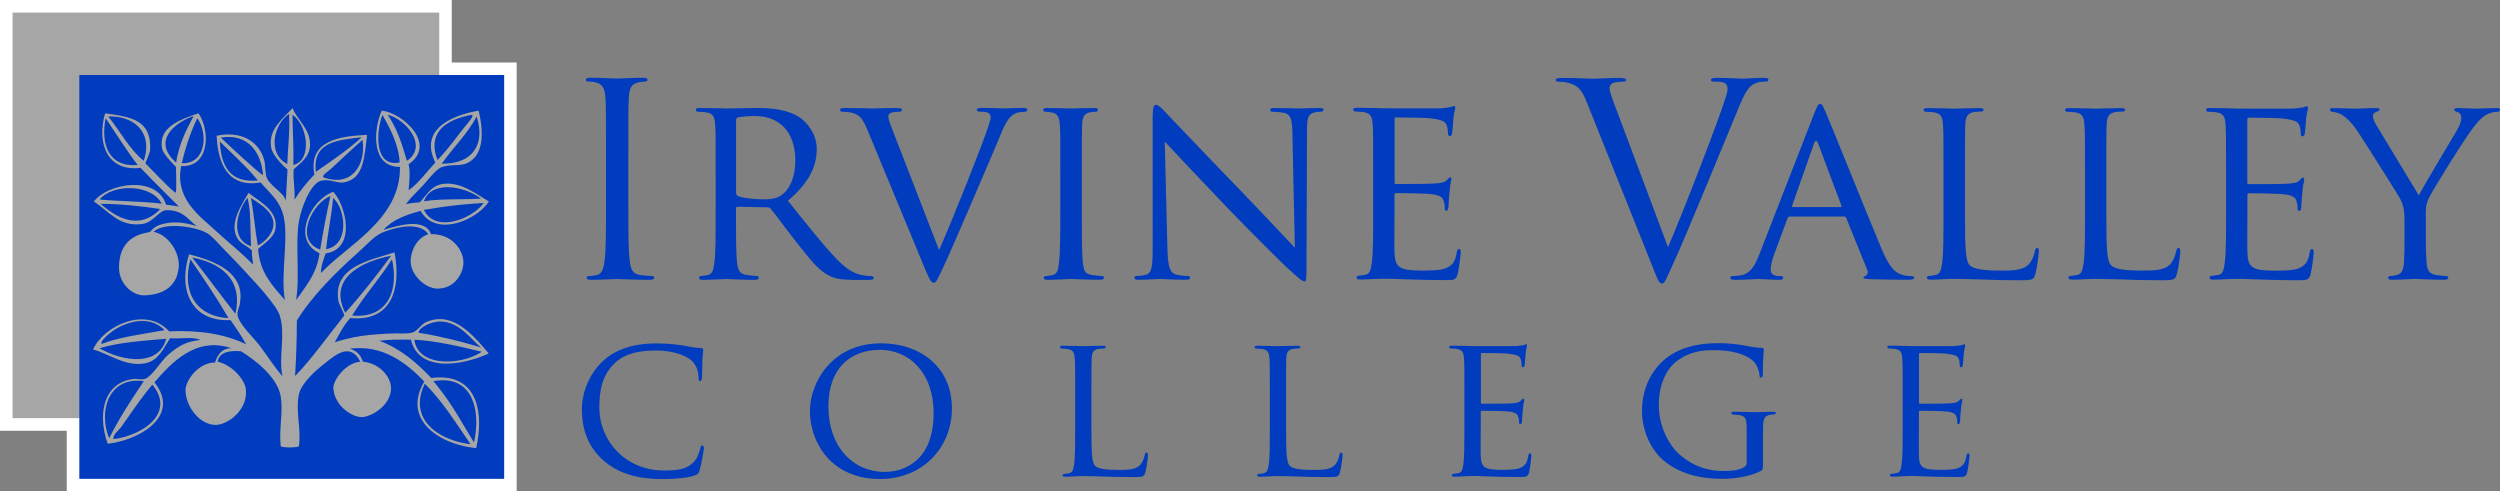 <?xml version="1.0" encoding="utf-8"?>
<!-- Generator: Adobe Illustrator 22.0.1, SVG Export Plug-In . SVG Version: 6.00 Build 0)  -->
<svg version="1.1" id="Layer_1" xmlns="http://www.w3.org/2000/svg" xmlns:xlink="http://www.w3.org/1999/xlink" x="0px" y="0px"
	 width="300px" height="58.97px" viewBox="0 0 300 58.97" enable-background="new 0 0 300 58.97" xml:space="preserve">
<rect x="0" y="0" width="300" height="58.97" fill="#808080" stroke="none"/>
<g>
	<polygon fill="#FFFFFF" points="54.21,7.5 54.21,0 0,0 0,51.69 8.01,51.69 8.01,58.97 62,58.97 62,7.5 	"/>
	<rect x="1.51" y="1.51" fill="#A6A6A6" width="51.2" height="48.67"/>
	<rect x="9.52" y="9" fill="#003CBD" width="50.98" height="48.46"/>
	<path fill="#003CBD" d="M70.56,9.78c-0.13,0-0.26-0.06-0.26-0.19c0-0.19,0.16-0.26,0.51-0.26c1.06,0,3.08,0.1,3.24,0.1
		c0.16,0,2.18-0.1,3.14-0.1c0.35,0,0.51,0.06,0.51,0.26c0,0.13-0.13,0.19-0.26,0.19c-0.23,0-0.42,0.03-0.8,0.1
		c-0.86,0.16-1.12,0.7-1.18,1.83c-0.06,1.03-0.06,1.92-0.06,6.93v5.64c0,3.08,0,5.61,0.16,6.96c0.1,0.93,0.29,1.63,1.25,1.76
		c0.45,0.06,1.16,0.13,1.44,0.13c0.19,0,0.26,0.1,0.26,0.19c0,0.16-0.16,0.26-0.51,0.26c-1.76,0-3.79-0.1-3.94-0.1
		c-0.16,0-2.18,0.1-3.14,0.1c-0.35,0-0.51-0.06-0.51-0.26c0-0.1,0.06-0.19,0.26-0.19c0.29,0,0.67-0.06,0.96-0.13
		c0.64-0.13,0.8-0.83,0.93-1.76c0.16-1.35,0.16-3.88,0.16-6.96v-5.64c0-5,0-5.9-0.07-6.93c-0.06-1.09-0.39-1.63-1.09-1.8
		C71.2,9.81,70.79,9.78,70.56,9.78 M99.38,33.02c-1.22-0.64-2.24-1.96-3.85-4.01c-1.18-1.48-2.44-3.24-3.05-3.97
		c-0.13-0.13-0.19-0.16-0.38-0.16l-3.59-0.07c-0.13,0-0.19,0.07-0.19,0.23v0.64c0,2.63,0,4.74,0.13,5.87
		c0.1,0.8,0.26,1.31,1.12,1.44c0.38,0.06,0.99,0.13,1.25,0.13c0.19,0,0.22,0.13,0.22,0.23c0,0.13-0.13,0.23-0.45,0.23
		c-1.54,0-3.33-0.1-3.46-0.1c-0.03,0-1.92,0.1-2.79,0.1c-0.29,0-0.45-0.06-0.45-0.23c0-0.09,0.06-0.23,0.22-0.23
		c0.26,0,0.61-0.06,0.87-0.13c0.55-0.13,0.61-0.64,0.74-1.44c0.16-1.12,0.16-3.27,0.16-5.9v-4.81c0-4.24,0-5-0.06-5.87
		c-0.06-0.93-0.22-1.38-1.15-1.5c-0.22-0.03-0.7-0.06-0.96-0.06c-0.1,0-0.22-0.13-0.22-0.23c0-0.16,0.13-0.22,0.45-0.22
		c1.28,0,3.17,0.06,3.33,0.06c0.29,0,2.66-0.06,3.52-0.06c1.8,0,3.78,0.16,5.26,1.19c0.71,0.51,1.96,1.83,1.96,3.72
		c0,2.02-0.83,3.98-3.46,6.22c2.31,2.89,4.26,5.35,5.9,7.05c1.51,1.54,2.44,1.79,3.14,1.89c0.55,0.1,0.83,0.1,1,0.1
		c0.16,0,0.26,0.13,0.26,0.23c0,0.16-0.16,0.23-0.67,0.23h-1.76C100.8,33.57,100.09,33.41,99.38,33.02 M93.74,23.44
		c0.96-0.64,1.7-2.08,1.7-4.17c0-3.4-1.86-5.35-4.87-5.35c-0.83,0-1.73,0.1-2.02,0.16c-0.13,0.06-0.22,0.16-0.22,0.32v8.75
		c0,0.16,0.06,0.26,0.19,0.35c0.42,0.23,1.86,0.42,3.11,0.42C92.3,23.92,93.07,23.89,93.74,23.44 M122.82,12.95
		c-0.83,0-2.05,0.06-2.21,0.06c-0.35,0-1.63-0.06-2.76-0.06c-0.45,0-0.64,0.06-0.64,0.22c0,0.13,0.16,0.23,0.32,0.23
		c0.32,0,0.64,0,0.96,0.1c0.29,0.1,0.39,0.35,0.39,0.58c0,0.22-0.13,0.61-0.26,1.02c-0.61,1.96-4.3,11.26-5.93,14.91l-5.32-13.72
		c-0.42-1.09-0.77-1.92-0.77-2.28c0-0.19,0.03-0.35,0.32-0.48c0.26-0.1,0.71-0.12,1.03-0.12c0.19,0,0.29-0.13,0.29-0.26
		s-0.26-0.19-0.77-0.19c-1.09,0-2.34,0.06-2.63,0.06c-0.35,0-1.96-0.06-3.3-0.06c-0.45,0-0.74,0.03-0.74,0.19
		c0,0.1,0.07,0.26,0.23,0.26s0.64,0,1.09,0.1c0.93,0.22,1.31,0.51,1.96,2.05l6.92,16.7c0.55,1.32,0.74,1.67,1.06,1.67
		c0.29,0,0.45-0.42,1.22-2.05c0.64-1.35,1.89-4.3,3.62-8.27c1.44-3.33,2.82-6.6,3.14-7.37c0.74-1.86,1.19-2.24,1.57-2.5
		c0.51-0.32,1.15-0.32,1.35-0.32c0.22,0,0.32-0.13,0.32-0.26C123.27,13.02,123.11,12.95,122.82,12.95 M132.03,33.57
		c0.32,0,0.45-0.1,0.45-0.23c0-0.09-0.06-0.22-0.22-0.22c-0.26,0-0.87-0.06-1.29-0.13c-0.83-0.13-0.93-0.64-1.02-1.44
		c-0.13-1.12-0.13-3.27-0.13-5.9v-4.81c0-4.24,0-5,0.03-5.87c0.06-0.96,0.22-1.35,0.99-1.5c0.32-0.06,0.51-0.06,0.7-0.06
		c0.1,0,0.22-0.13,0.22-0.23c0-0.16-0.13-0.22-0.45-0.22c-0.87,0-2.69,0.06-2.82,0.06c-0.16,0-1.92-0.06-2.85-0.06
		c-0.32,0-0.45,0.06-0.45,0.22c0,0.1,0.1,0.23,0.22,0.23c0.19,0,0.55,0.03,0.87,0.1c0.61,0.12,0.83,0.54,0.9,1.47
		c0.06,0.87,0.06,1.63,0.06,5.87v4.81c0,2.63-0.03,4.78-0.16,5.9c-0.1,0.8-0.19,1.31-0.74,1.44c-0.26,0.06-0.61,0.13-0.87,0.13
		c-0.16,0-0.22,0.13-0.22,0.22c0,0.16,0.16,0.23,0.45,0.23c0.87,0,2.63-0.1,2.79-0.1C128.63,33.47,130.46,33.57,132.03,33.57
		 M154.41,32.09c1.57,1.44,1.86,1.67,2.15,1.67c0.19,0,0.22-0.16,0.22-1.95l0.06-15.97c0-1.63,0.07-2.18,1-2.37
		c0.32-0.06,0.55-0.06,0.67-0.06c0.19,0,0.32-0.16,0.32-0.26c0-0.16-0.23-0.19-0.51-0.19c-1.15,0-2.08,0.06-2.4,0.06
		c-0.32,0-1.66-0.06-2.95-0.06c-0.32,0-0.54,0.03-0.54,0.19c0,0.1,0.03,0.26,0.22,0.26c0.23,0,0.87,0.03,1.38,0.12
		c0.86,0.16,1.03,0.77,1.06,2.54l0.29,13.65c-0.87-0.9-3.88-4.13-6.67-7.02c-4.36-4.48-8.47-8.85-8.91-9.29
		c-0.29-0.29-0.77-0.84-1.09-0.84c-0.22,0-0.39,0.29-0.39,1.38v15.61c0,2.47-0.1,3.2-0.8,3.4c-0.42,0.13-0.93,0.16-1.16,0.16
		c-0.13,0-0.22,0.1-0.22,0.22c0,0.19,0.16,0.23,0.45,0.23c1.28,0,2.47-0.1,2.73-0.1s1.38,0.1,2.98,0.1c0.32,0,0.51-0.06,0.51-0.23
		c0-0.13-0.1-0.22-0.22-0.22c-0.26,0-0.9-0.03-1.41-0.16c-0.77-0.19-1.03-0.87-1.09-3.11l-0.32-12.86c0.87,0.96,4.04,4.3,7.31,7.73
		C150.05,27.83,154.13,31.84,154.41,32.09 M174.91,32.92c0.16-0.58,0.38-2.43,0.38-2.63c0-0.19-0.03-0.41-0.19-0.41
		s-0.22,0.09-0.29,0.41c-0.16,1.09-0.54,1.57-1.28,1.89c-0.74,0.29-2.09,0.29-2.82,0.29c-2.79,0-3.3-0.35-3.37-2.18
		c-0.03-0.55,0-3.72,0-4.65v-2.28c0-0.1,0.04-0.19,0.2-0.19c0.48,0,3.49,0.03,4.26,0.13c1.09,0.13,1.35,0.45,1.44,0.83
		c0.13,0.35,0.13,0.64,0.13,0.9c0,0.16,0.06,0.25,0.19,0.25c0.19,0,0.26-0.29,0.26-0.51c0-0.19,0.06-1.22,0.13-1.77
		c0.06-0.9,0.22-1.34,0.22-1.5s-0.06-0.22-0.16-0.22c-0.09,0-0.22,0.16-0.41,0.35c-0.29,0.29-0.71,0.32-1.38,0.39
		c-0.64,0.06-4.36,0.06-4.71,0.06c-0.16,0-0.16-0.1-0.16-0.29v-7.41c0-0.19,0.04-0.29,0.16-0.29c0.32,0,3.59,0.03,4.07,0.1
		c1.54,0.19,1.83,0.39,2.02,0.83c0.13,0.32,0.16,0.77,0.16,0.96c0,0.23,0.06,0.35,0.23,0.35c0.13,0,0.22-0.16,0.26-0.29
		c0.06-0.32,0.13-1.54,0.16-1.8c0.06-0.77,0.22-1.09,0.22-1.28c0-0.13-0.03-0.25-0.13-0.25c-0.13,0-0.26,0.1-0.38,0.13
		c-0.22,0.03-0.74,0.13-1.29,0.16c-0.64,0.03-6.54,0-6.73,0c-0.16,0-1.99-0.07-3.27-0.07c-0.32,0-0.45,0.07-0.45,0.22
		c0,0.1,0.13,0.23,0.22,0.23c0.26,0,0.74,0.03,0.96,0.06c0.93,0.13,1.1,0.58,1.16,1.5c0.06,0.87,0.06,1.63,0.06,5.87v4.81
		c0,2.63,0,4.78-0.16,5.9c-0.13,0.8-0.19,1.34-0.74,1.44c-0.26,0.03-0.61,0.13-0.86,0.13c-0.16,0-0.23,0.13-0.23,0.22
		c0,0.16,0.17,0.23,0.46,0.23c0.45,0,1.09-0.03,1.63-0.06c0.6-0.03,1.15-0.03,1.22-0.03c0.42,0,1.16,0,2.34,0.06
		c1.16,0.03,2.79,0.1,4.91,0.1C174.42,33.63,174.71,33.63,174.91,32.92 M199.46,34.02c0.32,0,0.45-0.51,1.35-2.44
		c0.74-1.57,2.18-5.03,4.13-9.71c1.63-3.94,3.23-7.78,3.59-8.68c0.86-2.18,1.34-2.72,1.76-3.01c0.61-0.39,1.31-0.39,1.54-0.39
		c0.26,0,0.38-0.06,0.38-0.22s-0.19-0.23-0.54-0.23c-0.93,0-2.31,0.1-2.5,0.1c-0.39,0-1.86-0.1-3.14-0.1
		c-0.52,0-0.71,0.06-0.71,0.26c0,0.16,0.16,0.19,0.35,0.19c0.36,0,0.84,0,1.22,0.13c0.32,0.16,0.42,0.48,0.42,0.74
		c0,0.29-0.13,0.74-0.29,1.22c-0.71,2.31-5,13.49-6.86,17.78l-6.15-16.4c-0.48-1.25-0.86-2.24-0.86-2.66c0-0.22,0.06-0.48,0.42-0.64
		c0.29-0.13,0.87-0.16,1.22-0.16c0.22,0,0.32-0.06,0.32-0.22s-0.29-0.23-0.86-0.23c-1.22,0-2.66,0.1-2.98,0.1
		c-0.38,0-2.21-0.1-3.75-0.1c-0.52,0-0.83,0.03-0.83,0.23c0,0.13,0.06,0.22,0.25,0.22s0.74,0,1.22,0.13
		c1.12,0.32,1.6,0.67,2.31,2.47l7.85,19.64C198.92,33.57,199.08,34.02,199.46,34.02 M229.71,33.34c0,0.16-0.33,0.23-0.65,0.23
		c-0.42,0-2.49,0-4.45-0.06c-0.54-0.03-0.99-0.03-0.99-0.19c0-0.13,0.06-0.13,0.19-0.19c0.16-0.06,0.45-0.29,0.26-0.74l-2.53-6.25
		c-0.06-0.13-0.1-0.16-0.25-0.16h-6.5c-0.13,0-0.23,0.06-0.29,0.22l-1.61,4.36c-0.25,0.67-0.41,1.34-0.41,1.83
		c0,0.54,0.48,0.74,0.96,0.74h0.26c0.22,0,0.28,0.1,0.28,0.22c0,0.16-0.16,0.23-0.41,0.23c-0.68,0-2.21-0.1-2.53-0.1
		c-0.29,0-1.7,0.1-2.86,0.1c-0.35,0-0.54-0.06-0.54-0.23c0-0.13,0.13-0.22,0.26-0.22c0.19,0,0.61-0.03,0.83-0.06
		c1.28-0.16,1.82-1.12,2.37-2.5l6.64-17.04c0.35-0.89,0.48-1.06,0.67-1.06c0.29,0,0.38,0.39,0.67,0.99
		c0.51,1.15,5.03,12.4,6.76,16.53c1.03,2.43,1.79,2.78,2.4,2.98c0.42,0.13,0.83,0.16,1.12,0.16
		C229.51,33.12,229.71,33.18,229.71,33.34 M220.87,24.85c0.13,0,0.13-0.06,0.09-0.19l-2.79-7.46c-0.16-0.41-0.32-0.41-0.48,0
		l-2.63,7.46c-0.03,0.13,0,0.19,0.1,0.19H220.87 M244.48,29.75c-0.16,0-0.26,0.16-0.29,0.35c-0.1,0.55-0.32,1.12-0.67,1.54
		c-0.67,0.8-1.93,0.83-3.39,0.83c-2.22,0-3.31-0.19-3.76-0.64c-0.51-0.48-0.57-2.12-0.57-6.12v-4.87c0-4.22,0-5,0.03-5.86
		c0.06-0.96,0.22-1.38,1.05-1.54c0.32-0.03,0.74-0.06,0.93-0.06c0.09,0,0.22-0.1,0.22-0.19c0-0.16-0.16-0.22-0.45-0.22
		c-0.86,0-2.98,0.07-3.11,0.07c-0.16,0-1.92-0.07-3.2-0.07c-0.32,0-0.44,0.07-0.44,0.22c0,0.1,0.13,0.22,0.22,0.22
		c0.26,0,0.74,0.03,0.96,0.06c0.93,0.13,1.09,0.58,1.15,1.51c0.06,0.86,0.06,1.64,0.06,5.86v4.81c0,2.63,0,4.77-0.16,5.89
		c-0.13,0.8-0.19,1.31-0.74,1.44c-0.25,0.06-0.6,0.13-0.86,0.13c-0.16,0-0.23,0.13-0.23,0.22c0,0.16,0.16,0.23,0.45,0.23
		c0.45,0,1.06-0.03,1.64-0.06c0.54-0.03,1.02-0.03,1.15-0.03c0.84,0,1.8,0.03,3.08,0.06c1.31,0.06,2.89,0.1,4.9,0.1
		c1.51,0,1.6-0.1,1.79-0.74c0.23-0.8,0.42-2.43,0.42-2.72C244.67,29.88,244.61,29.75,244.48,29.75 M261.43,29.75
		c-0.16,0-0.25,0.16-0.28,0.35c-0.1,0.55-0.32,1.12-0.67,1.54c-0.67,0.8-1.92,0.83-3.4,0.83c-2.21,0-3.3-0.19-3.75-0.64
		c-0.51-0.48-0.57-2.12-0.57-6.12v-4.87c0-4.22,0-5,0.03-5.86c0.06-0.96,0.23-1.38,1.06-1.54c0.32-0.03,0.74-0.06,0.93-0.06
		c0.1,0,0.23-0.1,0.23-0.19c0-0.16-0.16-0.22-0.45-0.22c-0.87,0-2.98,0.07-3.1,0.07c-0.16,0-1.93-0.07-3.21-0.07
		c-0.32,0-0.45,0.07-0.45,0.22c0,0.1,0.13,0.22,0.22,0.22c0.25,0,0.73,0.03,0.96,0.06c0.93,0.13,1.09,0.58,1.15,1.51
		c0.07,0.86,0.07,1.64,0.07,5.86v4.81c0,2.63,0,4.77-0.16,5.89c-0.13,0.8-0.19,1.31-0.74,1.44c-0.26,0.06-0.61,0.13-0.86,0.13
		c-0.16,0-0.22,0.13-0.22,0.22c0,0.16,0.16,0.23,0.45,0.23c0.45,0,1.05-0.03,1.63-0.06c0.54-0.03,1.02-0.03,1.16-0.03
		c0.83,0,1.79,0.03,3.07,0.06c1.32,0.06,2.88,0.1,4.9,0.1c1.51,0,1.6-0.1,1.79-0.74c0.23-0.8,0.42-2.43,0.42-2.72
		C261.62,29.88,261.56,29.75,261.43,29.75 M277.45,29.88c-0.16,0-0.22,0.1-0.29,0.42c-0.16,1.09-0.55,1.57-1.29,1.89
		c-0.73,0.29-2.08,0.29-2.82,0.29c-2.79,0-3.3-0.35-3.36-2.18c-0.03-0.54,0-3.72,0-4.64v-2.28c0-0.09,0.03-0.19,0.19-0.19
		c0.48,0,3.49,0.03,4.26,0.13c1.09,0.13,1.34,0.45,1.44,0.83c0.13,0.35,0.13,0.64,0.13,0.9c0,0.16,0.07,0.26,0.19,0.26
		c0.19,0,0.26-0.29,0.26-0.51c0-0.19,0.06-1.22,0.13-1.76c0.06-0.9,0.22-1.35,0.22-1.51s-0.06-0.22-0.16-0.22s-0.22,0.16-0.42,0.35
		c-0.29,0.29-0.7,0.32-1.38,0.38c-0.64,0.06-4.36,0.06-4.71,0.06c-0.16,0-0.16-0.1-0.16-0.29v-7.4c0-0.19,0.03-0.29,0.16-0.29
		c0.32,0,3.59,0.03,4.07,0.1c1.54,0.19,1.83,0.38,2.02,0.83c0.13,0.32,0.16,0.77,0.16,0.96c0,0.22,0.07,0.35,0.23,0.35
		c0.13,0,0.22-0.16,0.25-0.29c0.07-0.32,0.13-1.54,0.16-1.79c0.07-0.77,0.23-1.09,0.23-1.28c0-0.13-0.04-0.26-0.13-0.26
		c-0.13,0-0.26,0.1-0.38,0.13c-0.23,0.03-0.74,0.13-1.29,0.16c-0.64,0.03-6.53,0-6.72,0c-0.16,0-1.99-0.07-3.27-0.07
		c-0.32,0-0.44,0.07-0.44,0.22c0,0.1,0.13,0.23,0.22,0.23c0.26,0,0.73,0.03,0.97,0.06c0.93,0.13,1.09,0.58,1.15,1.51
		c0.06,0.87,0.06,1.64,0.06,5.86v4.81c0,2.63,0,4.77-0.16,5.89c-0.12,0.8-0.19,1.34-0.73,1.44c-0.26,0.03-0.61,0.13-0.87,0.13
		c-0.16,0-0.22,0.13-0.22,0.22c0,0.16,0.16,0.23,0.45,0.23c0.45,0,1.09-0.03,1.64-0.06c0.61-0.03,1.15-0.03,1.22-0.03
		c0.42,0,1.15,0,2.34,0.06c1.16,0.03,2.79,0.1,4.9,0.1c1.09,0,1.38,0,1.57-0.71c0.16-0.57,0.38-2.43,0.38-2.63
		C277.64,30.11,277.61,29.88,277.45,29.88 M299.65,12.97c-0.55,0-2.57,0.07-2.76,0.07c-0.22,0-1.22-0.07-1.95-0.07
		c-0.29,0-0.45,0.07-0.45,0.16c0,0.13,0.16,0.26,0.41,0.32c0.32,0.1,0.45,0.32,0.45,0.71c0,0.35-0.13,0.8-0.48,1.41
		c-0.51,0.89-4.04,6.73-4.61,7.88l-5.13-8.49c-0.19-0.35-0.38-0.67-0.38-1.06c0-0.22,0.13-0.35,0.35-0.45
		c0.26-0.09,0.45-0.19,0.45-0.29c0-0.13-0.06-0.19-0.39-0.19c-1.09,0-2.24,0.07-2.43,0.07c-0.12,0-2.24-0.07-2.78-0.07
		c-0.26,0-0.35,0.07-0.35,0.19c0,0.13,0.13,0.26,0.29,0.26c0.23,0,0.77,0.13,1.19,0.38c0.51,0.35,1.18,0.96,1.85,1.99
		c0.96,1.44,4.78,7.5,5,7.91c0.42,0.77,0.61,1.32,0.61,2.79v2.34c0,0.45,0,1.6-0.06,2.72c-0.07,0.8-0.26,1.31-0.84,1.44
		c-0.25,0.06-0.57,0.13-0.83,0.13c-0.16,0-0.23,0.13-0.23,0.22c0,0.16,0.13,0.23,0.45,0.23c0.84,0,2.63-0.1,2.76-0.1
		c0.16,0,1.99,0.1,3.56,0.1c0.29,0,0.45-0.1,0.45-0.23c0-0.09-0.07-0.22-0.23-0.22c-0.26,0-0.9-0.06-1.28-0.13
		c-0.83-0.13-1.02-0.64-1.09-1.44c-0.1-1.12-0.1-2.27-0.1-2.72v-2.34c0-0.9-0.12-1.76,0.36-2.72c0.57-1.15,4.55-7.56,5.48-8.65
		c0.61-0.74,0.87-1.02,1.41-1.35c0.45-0.26,1-0.35,1.32-0.35c0.22,0,0.35-0.16,0.35-0.29C300,13.03,299.85,12.97,299.65,12.97
		 M84.27,53.45c-0.15,0-0.17,0.07-0.22,0.29c-0.07,0.39-0.37,1.27-0.83,1.74c-0.86,0.85-1.93,0.98-3.55,0.98
		c-4.6,0-7.75-3.55-7.75-7.53c0-2.1,0.34-3.96,1.93-5.43c0.76-0.71,2.08-1.44,4.84-1.44c1.91,0,3.47,0.51,4.23,1.15
		c0.56,0.44,0.91,1.27,0.91,2.08c0,0.29,0.02,0.44,0.17,0.44c0.12,0,0.22-0.12,0.24-0.44c0.03-0.29,0.03-1.44,0.05-2.13
		c0.05-0.76,0.1-1,0.1-1.17c0-0.12-0.05-0.22-0.27-0.22c-0.71-0.02-1.39-0.17-2.2-0.32c-1.05-0.17-2.28-0.24-3.13-0.24
		c-3.3,0-5.26,0.98-6.55,2.22c-1.91,1.86-2.42,4.28-2.42,5.67c0,1.99,0.51,4.36,2.62,6.17c1.69,1.47,3.86,2.22,7.09,2.22
		c1.39,0,3.01-0.12,3.89-0.46c0.37-0.15,0.42-0.22,0.54-0.61c0.22-0.71,0.51-2.52,0.51-2.67C84.46,53.6,84.37,53.45,84.27,53.45
		 M105.72,41.2c4.84,0,8.51,2.96,8.51,7.8c0,4.65-3.45,8.48-8.63,8.48c-5.89,0-8.41-4.42-8.41-8.17
		C97.19,45.97,99.78,41.2,105.72,41.2 M106.21,56.63c1.93,0,5.82-1.03,5.82-7.05c0-4.98-3.03-7.6-6.43-7.6
		c-3.59,0-6.19,2.25-6.19,6.78C99.41,53.6,102.32,56.63,106.21,56.63 M137.59,54.31c-0.12,0-0.2,0.12-0.22,0.27
		c-0.07,0.41-0.24,0.86-0.51,1.17c-0.51,0.61-1.47,0.64-2.59,0.64c-1.69,0-2.52-0.15-2.86-0.49c-0.39-0.37-0.44-1.61-0.44-4.67
		v-3.72c0-3.23,0-3.82,0.03-4.47c0.05-0.74,0.17-1.05,0.81-1.18c0.24-0.02,0.56-0.05,0.71-0.05c0.07,0,0.17-0.07,0.17-0.15
		c0-0.12-0.12-0.17-0.34-0.17c-0.66,0-2.27,0.05-2.37,0.05c-0.12,0-1.47-0.05-2.45-0.05c-0.24,0-0.34,0.05-0.34,0.17
		c0,0.07,0.1,0.17,0.17,0.17c0.2,0,0.57,0.02,0.73,0.05c0.71,0.1,0.83,0.44,0.88,1.15c0.05,0.66,0.05,1.24,0.05,4.47v3.67
		c0,2.01,0,3.64-0.12,4.5c-0.1,0.61-0.15,1-0.56,1.1c-0.19,0.05-0.46,0.1-0.66,0.1c-0.12,0-0.17,0.1-0.17,0.17
		c0,0.12,0.12,0.17,0.34,0.17c0.34,0,0.81-0.03,1.25-0.05c0.42-0.03,0.78-0.03,0.88-0.03c0.64,0,1.37,0.03,2.35,0.05
		c1,0.05,2.2,0.07,3.74,0.07c1.15,0,1.22-0.07,1.37-0.56c0.17-0.61,0.32-1.86,0.32-2.08C137.74,54.4,137.69,54.31,137.59,54.31
		 M160.95,54.31c-0.12,0-0.2,0.12-0.22,0.27c-0.07,0.41-0.24,0.86-0.51,1.17c-0.52,0.61-1.47,0.64-2.59,0.64
		c-1.69,0-2.52-0.15-2.86-0.49c-0.39-0.37-0.44-1.61-0.44-4.67v-3.72c0-3.23,0-3.82,0.02-4.47c0.05-0.74,0.17-1.05,0.81-1.18
		c0.25-0.02,0.56-0.05,0.71-0.05c0.08,0,0.17-0.07,0.17-0.15c0-0.12-0.12-0.17-0.34-0.17c-0.66,0-2.28,0.05-2.37,0.05
		c-0.12,0-1.47-0.05-2.44-0.05c-0.25,0-0.34,0.05-0.34,0.17c0,0.07,0.1,0.17,0.17,0.17c0.19,0,0.56,0.02,0.73,0.05
		c0.71,0.1,0.83,0.44,0.88,1.15c0.05,0.66,0.05,1.24,0.05,4.47v3.67c0,2.01,0,3.64-0.12,4.5c-0.1,0.61-0.15,1-0.57,1.1
		c-0.19,0.05-0.46,0.1-0.66,0.1c-0.12,0-0.17,0.1-0.17,0.17c0,0.12,0.12,0.17,0.34,0.17c0.34,0,0.81-0.03,1.25-0.05
		c0.41-0.03,0.78-0.03,0.88-0.03c0.64,0,1.37,0.03,2.35,0.05c1,0.05,2.2,0.07,3.74,0.07c1.15,0,1.22-0.07,1.37-0.56
		c0.17-0.61,0.32-1.86,0.32-2.08C161.1,54.4,161.05,54.31,160.95,54.31 M183.61,54.4c-0.13,0-0.17,0.07-0.22,0.32
		c-0.12,0.83-0.41,1.2-0.98,1.44c-0.56,0.22-1.59,0.22-2.15,0.22c-2.12,0-2.52-0.27-2.57-1.66c-0.03-0.41,0-2.84,0-3.55v-1.74
		c0-0.07,0.02-0.14,0.15-0.14c0.37,0,2.66,0.02,3.25,0.1c0.83,0.1,1.03,0.34,1.1,0.63c0.1,0.27,0.1,0.49,0.1,0.69
		c0,0.12,0.05,0.19,0.15,0.19c0.14,0,0.2-0.22,0.2-0.39c0-0.15,0.05-0.93,0.1-1.35c0.05-0.68,0.17-1.02,0.17-1.15
		c0-0.12-0.05-0.17-0.12-0.17c-0.08,0-0.17,0.12-0.32,0.27c-0.22,0.22-0.54,0.25-1.05,0.29c-0.49,0.05-3.32,0.05-3.59,0.05
		c-0.12,0-0.12-0.08-0.12-0.22v-5.65c0-0.15,0.02-0.22,0.12-0.22c0.25,0,2.74,0.02,3.1,0.07c1.18,0.15,1.4,0.29,1.54,0.64
		c0.1,0.24,0.12,0.58,0.12,0.74c0,0.17,0.05,0.26,0.17,0.26c0.1,0,0.17-0.12,0.19-0.22c0.05-0.24,0.1-1.17,0.12-1.37
		c0.05-0.59,0.17-0.83,0.17-0.98c0-0.1-0.03-0.19-0.1-0.19c-0.1,0-0.2,0.07-0.3,0.1c-0.17,0.02-0.56,0.1-0.98,0.12
		c-0.48,0.02-4.99,0-5.13,0c-0.12,0-1.52-0.05-2.49-0.05c-0.24,0-0.34,0.05-0.34,0.17c0,0.07,0.1,0.17,0.17,0.17
		c0.19,0,0.56,0.02,0.73,0.05c0.71,0.1,0.83,0.44,0.88,1.15c0.05,0.66,0.05,1.25,0.05,4.47v3.67c0,2.01,0,3.64-0.12,4.5
		c-0.1,0.61-0.15,1.03-0.56,1.1c-0.2,0.03-0.46,0.1-0.66,0.1c-0.12,0-0.17,0.1-0.17,0.17c0,0.12,0.12,0.17,0.35,0.17
		c0.34,0,0.83-0.03,1.25-0.05c0.47-0.03,0.88-0.03,0.93-0.03c0.32,0,0.88,0,1.79,0.05c0.88,0.03,2.13,0.07,3.74,0.07
		c0.84,0,1.06,0,1.2-0.54c0.12-0.44,0.29-1.86,0.29-2C183.75,54.57,183.73,54.4,183.61,54.4 M212.76,49.41c-0.66,0-2,0.05-2.1,0.05
		c-0.12,0-1.56-0.05-2.54-0.05c-0.25,0-0.35,0.03-0.35,0.17c0,0.08,0.1,0.17,0.17,0.17c0.2,0,0.56,0.03,0.73,0.05
		c0.88,0.17,0.93,0.42,0.93,2.1v3.59c0,0.39-0.17,0.49-0.44,0.64c-0.57,0.32-1.57,0.39-2.32,0.39c-1.98,0-3.79-0.59-5.51-2.18
		c-0.76-0.71-2.27-2.81-2.27-5.75c0-2.42,0.88-4.28,2.13-5.23c1.63-1.25,3.2-1.34,4.5-1.34c2.79,0,4.42,0.83,4.96,1.61
		c0.34,0.49,0.47,1.1,0.49,1.37c0,0.19,0.03,0.31,0.15,0.31c0.15,0,0.25-0.09,0.25-0.44c0-2.08,0.12-2.64,0.12-2.93
		c0-0.1-0.05-0.2-0.26-0.2c-0.54,0-1.3-0.12-1.74-0.22c-0.42-0.1-1.93-0.34-3.3-0.34c-1.64,0-3.79,0.15-5.72,1.32
		c-1.91,1.15-3.6,3.5-3.6,6.82c0,2.59,1.25,4.81,2.57,5.92c2.4,2.03,5.45,2.22,7.09,2.22c1.25,0,3.2-0.22,4.57-0.93
		c0.27-0.15,0.29-0.17,0.29-1.12v-2.33c0-0.88,0-1.49,0.02-2.15c0.05-0.73,0.22-1.05,0.81-1.15c0.24-0.05,0.39-0.05,0.54-0.05
		c0.07,0,0.17-0.1,0.17-0.17C213.1,49.44,213.01,49.41,212.76,49.41 M236.19,54.4c-0.12,0-0.17,0.07-0.22,0.32
		c-0.12,0.83-0.42,1.2-0.98,1.44c-0.56,0.22-1.59,0.22-2.15,0.22c-2.13,0-2.52-0.27-2.57-1.66c-0.02-0.41,0-2.84,0-3.55v-1.74
		c0-0.07,0.03-0.14,0.15-0.14c0.37,0,2.66,0.02,3.25,0.1c0.83,0.1,1.03,0.34,1.1,0.63c0.1,0.27,0.1,0.49,0.1,0.69
		c0,0.12,0.05,0.19,0.14,0.19c0.15,0,0.2-0.22,0.2-0.39c0-0.15,0.05-0.93,0.1-1.35c0.05-0.68,0.17-1.02,0.17-1.15
		c0-0.12-0.05-0.17-0.12-0.17c-0.07,0-0.17,0.12-0.31,0.27c-0.22,0.22-0.54,0.25-1.06,0.29c-0.48,0.05-3.32,0.05-3.59,0.05
		c-0.12,0-0.12-0.08-0.12-0.22v-5.65c0-0.15,0.03-0.22,0.12-0.22c0.25,0,2.74,0.02,3.11,0.07c1.17,0.15,1.39,0.29,1.54,0.64
		c0.1,0.24,0.12,0.58,0.12,0.74c0,0.17,0.05,0.26,0.17,0.26c0.1,0,0.17-0.12,0.19-0.22c0.05-0.24,0.1-1.17,0.12-1.37
		c0.05-0.59,0.17-0.83,0.17-0.98c0-0.1-0.03-0.19-0.1-0.19c-0.1,0-0.2,0.07-0.29,0.1c-0.17,0.02-0.56,0.1-0.98,0.12
		c-0.49,0.02-4.99,0-5.14,0c-0.12,0-1.52-0.05-2.49-0.05c-0.24,0-0.34,0.05-0.34,0.17c0,0.07,0.1,0.17,0.17,0.17
		c0.19,0,0.56,0.02,0.74,0.05c0.71,0.1,0.83,0.44,0.88,1.15c0.05,0.66,0.05,1.25,0.05,4.47v3.67c0,2.01,0,3.64-0.12,4.5
		c-0.1,0.61-0.15,1.03-0.57,1.1c-0.2,0.03-0.46,0.1-0.66,0.1c-0.12,0-0.17,0.1-0.17,0.17c0,0.12,0.12,0.17,0.35,0.17
		c0.34,0,0.83-0.03,1.25-0.05c0.47-0.03,0.88-0.03,0.93-0.03c0.32,0,0.88,0,1.79,0.05c0.88,0.03,2.13,0.07,3.74,0.07
		c0.84,0,1.05,0,1.2-0.54c0.12-0.44,0.29-1.86,0.29-2C236.34,54.57,236.32,54.4,236.19,54.4"/>
	<path fill="#A6A6A6" d="M49.31,40.76c0.44,1.83,1.78,2.63,3.39,2.83c1.93,0.23,4.27-0.4,5.95-1.17c-1.49-1.77-3.49-4.18-5.95-4.13
		c-0.52,0.01-1.06,0.13-1.63,0.39c-0.54,0.26-1.03,1.1-1.66,1.25c-0.49,0.11-1.2,0.1-1.76,0.07c-3.57,0.09-5.36,0.4-7.48,1.07
		c0.57-1.02,1.09-2.08,1.87-2.9c4.81,0.46,6.17-3.32,5.3-7.89c-2.85,0.94-7.33,1.66-6.75,5.71c0.1,0.68,0.51,1.1,0.73,1.87
		c-1.93,2.39-3.94,5.26-5.91,7.26c0.13-2.15,0.21-4.36,0.21-6.64c1.75-2.89,4.74-5.87,7.37-8.2c0.97-0.86,1.9-1.95,2.91-2.38
		c1.36-0.59,4.45-1.39,5.5,0.21c-1.52,0.43-2.33,2.43-2.07,3.74c0.25,1.27,1.68,2.79,3.26,2.79c0.04,0,0.08-0.01,0.13-0.02
		c1.82-0.08,2.89-1.77,2.89-3.12c0-1.41-1.15-2.96-2.89-3.31c-0.32-0.06-0.65-0.11-1-0.08c-0.7-2.06-4.07-1.03-5.71-0.52
		c1.05-1.2,2.69-1.81,4.46-2.28c0.54,0.95,1.35,1.43,2.25,1.59c2.19,0.38,4.96-1.17,5.95-2.73c-1.4-0.77-3.42-2.5-5.71-2.07
		c-0.09,0.02-0.16,0.04-0.24,0.07c-1.08,0.32-1.58,1.3-2.35,2.11c-0.6,0.03-1.14,0.1-1.66,0.21c0.59-0.8,1.21-1.34,2.04-2.23
		c0.53-0.57,1.29-1.61,1.98-2.06c0.12-0.08,0.23-0.14,0.35-0.17c1.25-0.38,2.19-0.03,3.11-0.52c1.78-0.95,1.91-3.42,1.25-6.23
		c-1.66,0.28-3.56,0.87-4.71,1.96c-1.02,0.98-1.44,2.35-0.49,4.26c-1.02,1.09-2.14,2.63-3.21,3.32c0.09-0.89,0.22-2.25,0-3.11
		c3.44-2.34-0.62-6.14-3.22-6.44c-1.08,2.44-1.22,6.83,2.18,6.75c0.12,6.35-6.49,9.49-9.46,12.74c-0.08-0.56,0.3-1.75,0.56-2.35
		c3.7-0.55,2.43-5.75,0.91-7.39c-2.66,0.86-5.14,5.72-1.66,7.37c-0.33,2.47-1.65,3.95-2.8,5.61c0.4-2.63,0-5.52,0.21-8.51
		c0.14-2.07,1.44-5.5,2.8-5.81c1.05-0.24,1.88,0.35,2.7,0.21c2.46-0.42,2.47-3.13,2.8-5.71c-3.47,0.17-7.07,0.73-6.33,4.77
		c-0.89,0.91-1.69,1.91-2.38,3.01c0.07-1.31-0.18-2.31-0.11-3.63c0.93-0.85,1.91-1.49,1.97-2.9c0.09-1.95-1.68-3.19-2.08-4.46
		c-1.27,1.35-2.91,2.56-2.59,4.67c0.19,1.24,1.97,2.7,1.97,2.7s-0.14,2.54-0.21,3.74c-0.27-1.1-2.19-1.84-2.38-3.11
		c-0.11-0.72-0.08-1.29-0.21-1.77c-0.62-2.26-2.82-3.54-5.71-2.91c0.17,3.42,1.38,6.26,5.29,5.61c1,1.2,2.04,1.93,2.6,3.53
		c0.92,2.65-0.29,7.47,0.31,10.58c-1.43-1.68-3.01-3.22-3.22-6.13c0.78-0.73,1.87-1.31,2.07-2.38c0.43-2.23-1.99-3.36-3.22-4.36
		c-0.78,1.39-2.49,3.77-1.24,5.6c0.42,0.61,1.09,0.72,1.66,1.35c-0.08,0.66,0.12,1.05,0.11,1.66c-1.29-1.37-2.93-2.63-4.57-4.15
		c-1.91-1.76-4.83-3.79-4.04-7.68c3.41,0.2,3.53-4.22,2.07-6.33c-2.26,0.78-4.87,1.7-4.36,4.26c0.15,0.73,1.66,2.17,1.66,2.17
		s0.1,2.9-0.02,3.09s-3.65-3.53-3.65-3.53s0.51-1.19,0.57-1.52c0.21-3.69-2.28-4.03-5.4-4.46c-1.04,3.56,0.25,7.04,4.25,6.54
		c1.34,1.42,4.6,4.64,4.6,4.64s-1.01-0.16-1.54-0.22c-1.08-3.55-6.95-2.61-8.66-0.38c1.81,1.16,3.01,3.07,5.81,2.7
		c1.32-0.18,2.01-1.65,2.91-1.66c2.26-0.02,2.74,1.48,3.98,2.15l-0.45-0.27c-1.53-0.43-2.81-0.61-4.36-0.11
		c-0.34,0.11-0.75,0.35-1.14,0.83c-0.41,0.19-3.76,0.21-3.73,4.35c0.02,1.91,1.66,3.38,3.15,3.27c2.92-0.14,3.88-1.74,4.02-3.4
		c0.15-1.7-1.25-3.89-3.02-4.22c1.19-1.19,4.87-0.67,6.33,0.11c0.69,0.36,1.62,1.51,2.39,2.28c0.82,0.83,1.57,1.6,2.28,2.39
		c0.98,1.07,3.74,3.95,4.15,5.3c0.71,2.34-0.2,5.05,0.32,7.26c-1.02-1.17-1.68-2.27-2.7-3.63c-0.73-0.98-2.57-2.66-2.7-3.74
		c-0.06-0.51,0.29-1.05,0.31-1.56c0.5-3.43-2.74-4.86-6.13-5.71c-1.38,4.44,0.43,8.13,4.98,7.89c0.64,0.94,1.31,1.87,1.87,2.91
		c-2.41-1.19-5.47-1.73-9.24-1.56c-2.78-3.07-7.83-0.69-9.13,2.18c1.84,0.45,3.84,2.1,6.23,1.66c1.59-0.29,2.2-1.73,3.01-3.01
		c1.18,0.1,2.79-0.23,3.63,0.21c-1.66,0.15-2.61,0.71-3.84,1.76c-0.83,0.71-1.98,2.64-2.8,2.91c-0.42,0.14-0.98-0.04-1.35,0
		c-2.66,0.31-3.71,2.41-3.69,4.75c0.01,1.01,0.21,2.06,0.58,3.03c2.24-0.26,4.87-1.36,6.03-3.03c0.82-1.19,0.91-2.66-0.43-4.34
		c1.96-2.24,4.91-5.57,9.25-4.09c-1.18-0.03-1.7,0.84-1.98,1.71c-2.01-0.01-3.54,2.17-3.54,3.31c0,1.25,0.68,2.6,1.68,3.42
		c0.57,0.46,1.25,0.76,1.97,0.76c0.52-0.01,1.24-0.28,1.9-0.76c0.97-0.71,1.81-1.89,1.7-3.45c-0.08-1.16-1.61-2.98-3.4-3.38
		c0.21-1.14,1.34-1.36,2.8-1.25c1.77,1.09,4.36,3.11,4.77,5.4c0.15,0.86,0.11,1.75,0.05,2.68c-0.07,1.05-0.17,2.15-0.05,3.34
		c0.51,0.17,1.67,0.17,2.18,0c0.17-1.15,0.04-2.25-0.06-3.34c-0.08-0.96-0.14-1.91,0.06-2.89c0.29-1.39,2.07-2.92,3.11-3.74
		c1.23-0.95,3.03-2.61,4.26-0.2c-1.79,0.15-3.28,2.25-3.23,3.19c0.13,2.14,2.28,3.51,3.46,3.46s3.46-1.45,3.46-3.46
		c0-1.48-1.49-3.02-3.38-3.19c-0.32-0.96-0.8-1.28-1.56-1.56c4.02-0.52,6.87,1.81,8.93,3.94c-1.02,1.73-1.01,3.23-0.38,4.44
		c1.07,2.05,3.91,3.3,6.61,3.55c0.97-4.35,0.05-8.53-4.39-8.48c-0.32,0-0.65,0.02-1,0.07c-1.75-1.81-3.62-3.5-6.22-4.46
		C46.66,40.73,48,40.75,49.31,40.76 M52.7,38.59c0.04,0,0.09-0.01,0.14-0.01c2.28,0.02,3.68,2.15,4.88,3.11
		c-1.41-0.42-3.19-0.91-5.02-1.3c-0.82-0.18-1.65-0.34-2.46-0.46C50.16,39.41,51.54,38.63,52.7,38.59 M52.7,41.11
		c1.78,0.29,3.44,0.7,5.12,1.1c-1.23,0.85-3.35,1.36-5.12,1.11c-1.51-0.21-2.76-0.98-2.98-2.55C50.78,40.82,51.75,40.95,52.7,41.11
		 M42.26,37.86c1.45-2.4,3.29-4.39,4.78-6.75C47.91,35.04,46.4,38.26,42.26,37.86 M46.93,30.69c-1.56,2.13-3.57,4.73-5.5,6.84
		C39.28,33.32,43.56,31.34,46.93,30.69 M52.7,22.57c1.66-0.39,3.92,0.36,5.02,1.27c-1.56,0.1-3.33,0.04-5.02,0.13
		c-0.63,0.03-1.24,0.09-1.83,0.18C51.18,23.25,51.87,22.77,52.7,22.57 M52.7,24.89c1.7-0.25,3.47-0.43,5.33-0.53
		c-0.87,1.28-3.42,2.64-5.33,2.25c-0.76-0.16-1.42-0.58-1.83-1.42C51.47,25.08,52.09,24.98,52.7,24.89 M53.01,19.64
		c1.35-1.93,3.05-3.52,4.19-5.66C58.27,17.29,56.74,19.71,53.01,19.64 M52.7,15.72c0.82-1.11,2.42-1.69,3.98-1.95
		c0.12,0.28-0.46,0.9-0.83,1.35c-0.98,1.2-2.04,2.73-3.15,3.87c-0.07,0.07-0.13,0.15-0.2,0.22C51.91,17.69,52.09,16.55,52.7,15.72
		 M48.83,19.3c-0.66-2.27-1.23-3.95-2.31-5.53C48.63,14.28,51.47,17.51,48.83,19.3 M45.89,13.78c0.93,1.66,1.95,3.54,2.07,5.71
		C44.93,20.11,45.09,15.92,45.89,13.78 M39.13,29.9c0.21-2.01,0.68-4.11,0.84-6.16C41.48,25.08,42,29.39,39.13,29.9 M39.66,23.53
		c-0.48,2.08-0.88,4.23-1.24,6.43C35.17,28.75,37.58,24.28,39.66,23.53 M38.82,21.29c-0.23-0.27,0.46-0.63,0.84-0.98
		c1.16-1.07,2.63-2.46,3.84-3.53C43.94,19.78,42.25,22.49,38.82,21.29 M43.4,16.47c-1.63,1.52-3.85,3-5.5,4.15
		C37.48,16.99,40.53,16.81,43.4,16.47 M26.38,16.99c1.55,1.53,3.19,2.97,4.57,4.67C27.56,21.98,26.54,19.91,26.38,16.99
		 M26.51,16.51c3.23-0.53,4.84,1.75,5.06,4.51C31.25,20.99,26.45,16.5,26.51,16.51 M12.68,14.19c1.25,1.84,2.64,4.07,3.84,5.61
		C13.07,20.1,12.05,17.34,12.68,14.19 M12.99,13.98c2.85-0.14,5.46,1.73,4.26,5.32C15.47,17.86,14.44,15.75,12.99,13.98
		 M17.47,26.28c-2.21,0.77-4.25-0.84-5.41-1.82c2.19-0.01,4.98,0.28,7.16,0.62C18.85,25.54,18.1,26.06,17.47,26.28 M11.95,23.94
		c1.64-1.96,6.28-1.83,7.45,0.5C17.1,24.15,14.32,24.17,11.95,23.94 M21.81,19.58c0.47-1.95,1.07-3.77,1.87-5.4
		C25,16.03,24.71,19.72,21.81,19.58 M21.13,19.51c-2.9-2.57-0.22-4.72,1.93-5.53c0.32,0,0.16,0,0.1,0.1
		C22.28,15.7,21.47,17.37,21.13,19.51 M29.7,23.74c0.43,1.64,0.32,3.83,0.42,5.81C27.48,28.62,28.49,25.21,29.7,23.74 M30.11,23.74
		c0.78,0.59,2.59,1.47,2.7,3.01c0.08,1.18-1.02,2.3-1.87,2.7C30.6,27.61,30.46,25.57,30.11,23.74 M22.85,31.11
		c1.58,2.3,3.14,4.61,4.57,7.06C23.72,38,21.73,35.25,22.85,31.11 M28.25,37.65c-1.76-2.22-3.43-4.53-5.19-6.75
		C26.26,31.52,29.23,33.34,28.25,37.65 M12.89,40.24c1.55-1.46,4.9-2.71,6.85-0.62c-2.6,0.48-5.36,0.8-7.57,1.66
		C12.08,40.95,12.57,40.54,12.89,40.24 M11.93,41.79c2.39-0.72,5.15-0.88,8.01-1.14C19.09,43.91,14.95,43.51,11.93,41.79
		 M12.6,50.18c-0.06-2.59,1.46-4.9,4.65-4.44c-0.97,1.46-1.94,2.91-2.84,4.44c-0.46,0.78-0.9,1.57-1.31,2.41
		C12.78,51.81,12.61,50.98,12.6,50.18 M18.62,50.18c-1.03,1.39-3.19,2.31-5.01,2.51c-0.05-0.59,0.58-0.96,0.93-1.45
		c0.24-0.34,0.49-0.7,0.75-1.06c0.95-1.36,1.96-2.82,2.99-4.02C19.56,47.71,19.43,49.09,18.62,50.18 M35.2,19.8
		c0.07-2.11-0.09-4-0.1-6.02C36.83,14.88,37.59,19.19,35.2,19.8 M34.68,13.67c0.14,1.8-0.14,4.08-0.21,6.02
		C32.01,18.39,32.87,14.89,34.68,13.67 M52.7,45.65c3.92-0.32,5.05,3.45,4.18,7.46c-1.34-2.22-2.6-4.53-4.18-6.51
		c-0.23-0.29-0.45-0.59-0.69-0.86C52.25,45.69,52.48,45.67,52.7,45.65 M52.7,47.97c1.35,1.68,2.53,3.55,3.77,5.34
		c-2.3-0.28-4.67-1.33-5.64-3.13c-0.59-1.1-0.66-2.48,0.14-4.13C51.6,46.65,52.16,47.3,52.7,47.97"/>
</g>
</svg>

